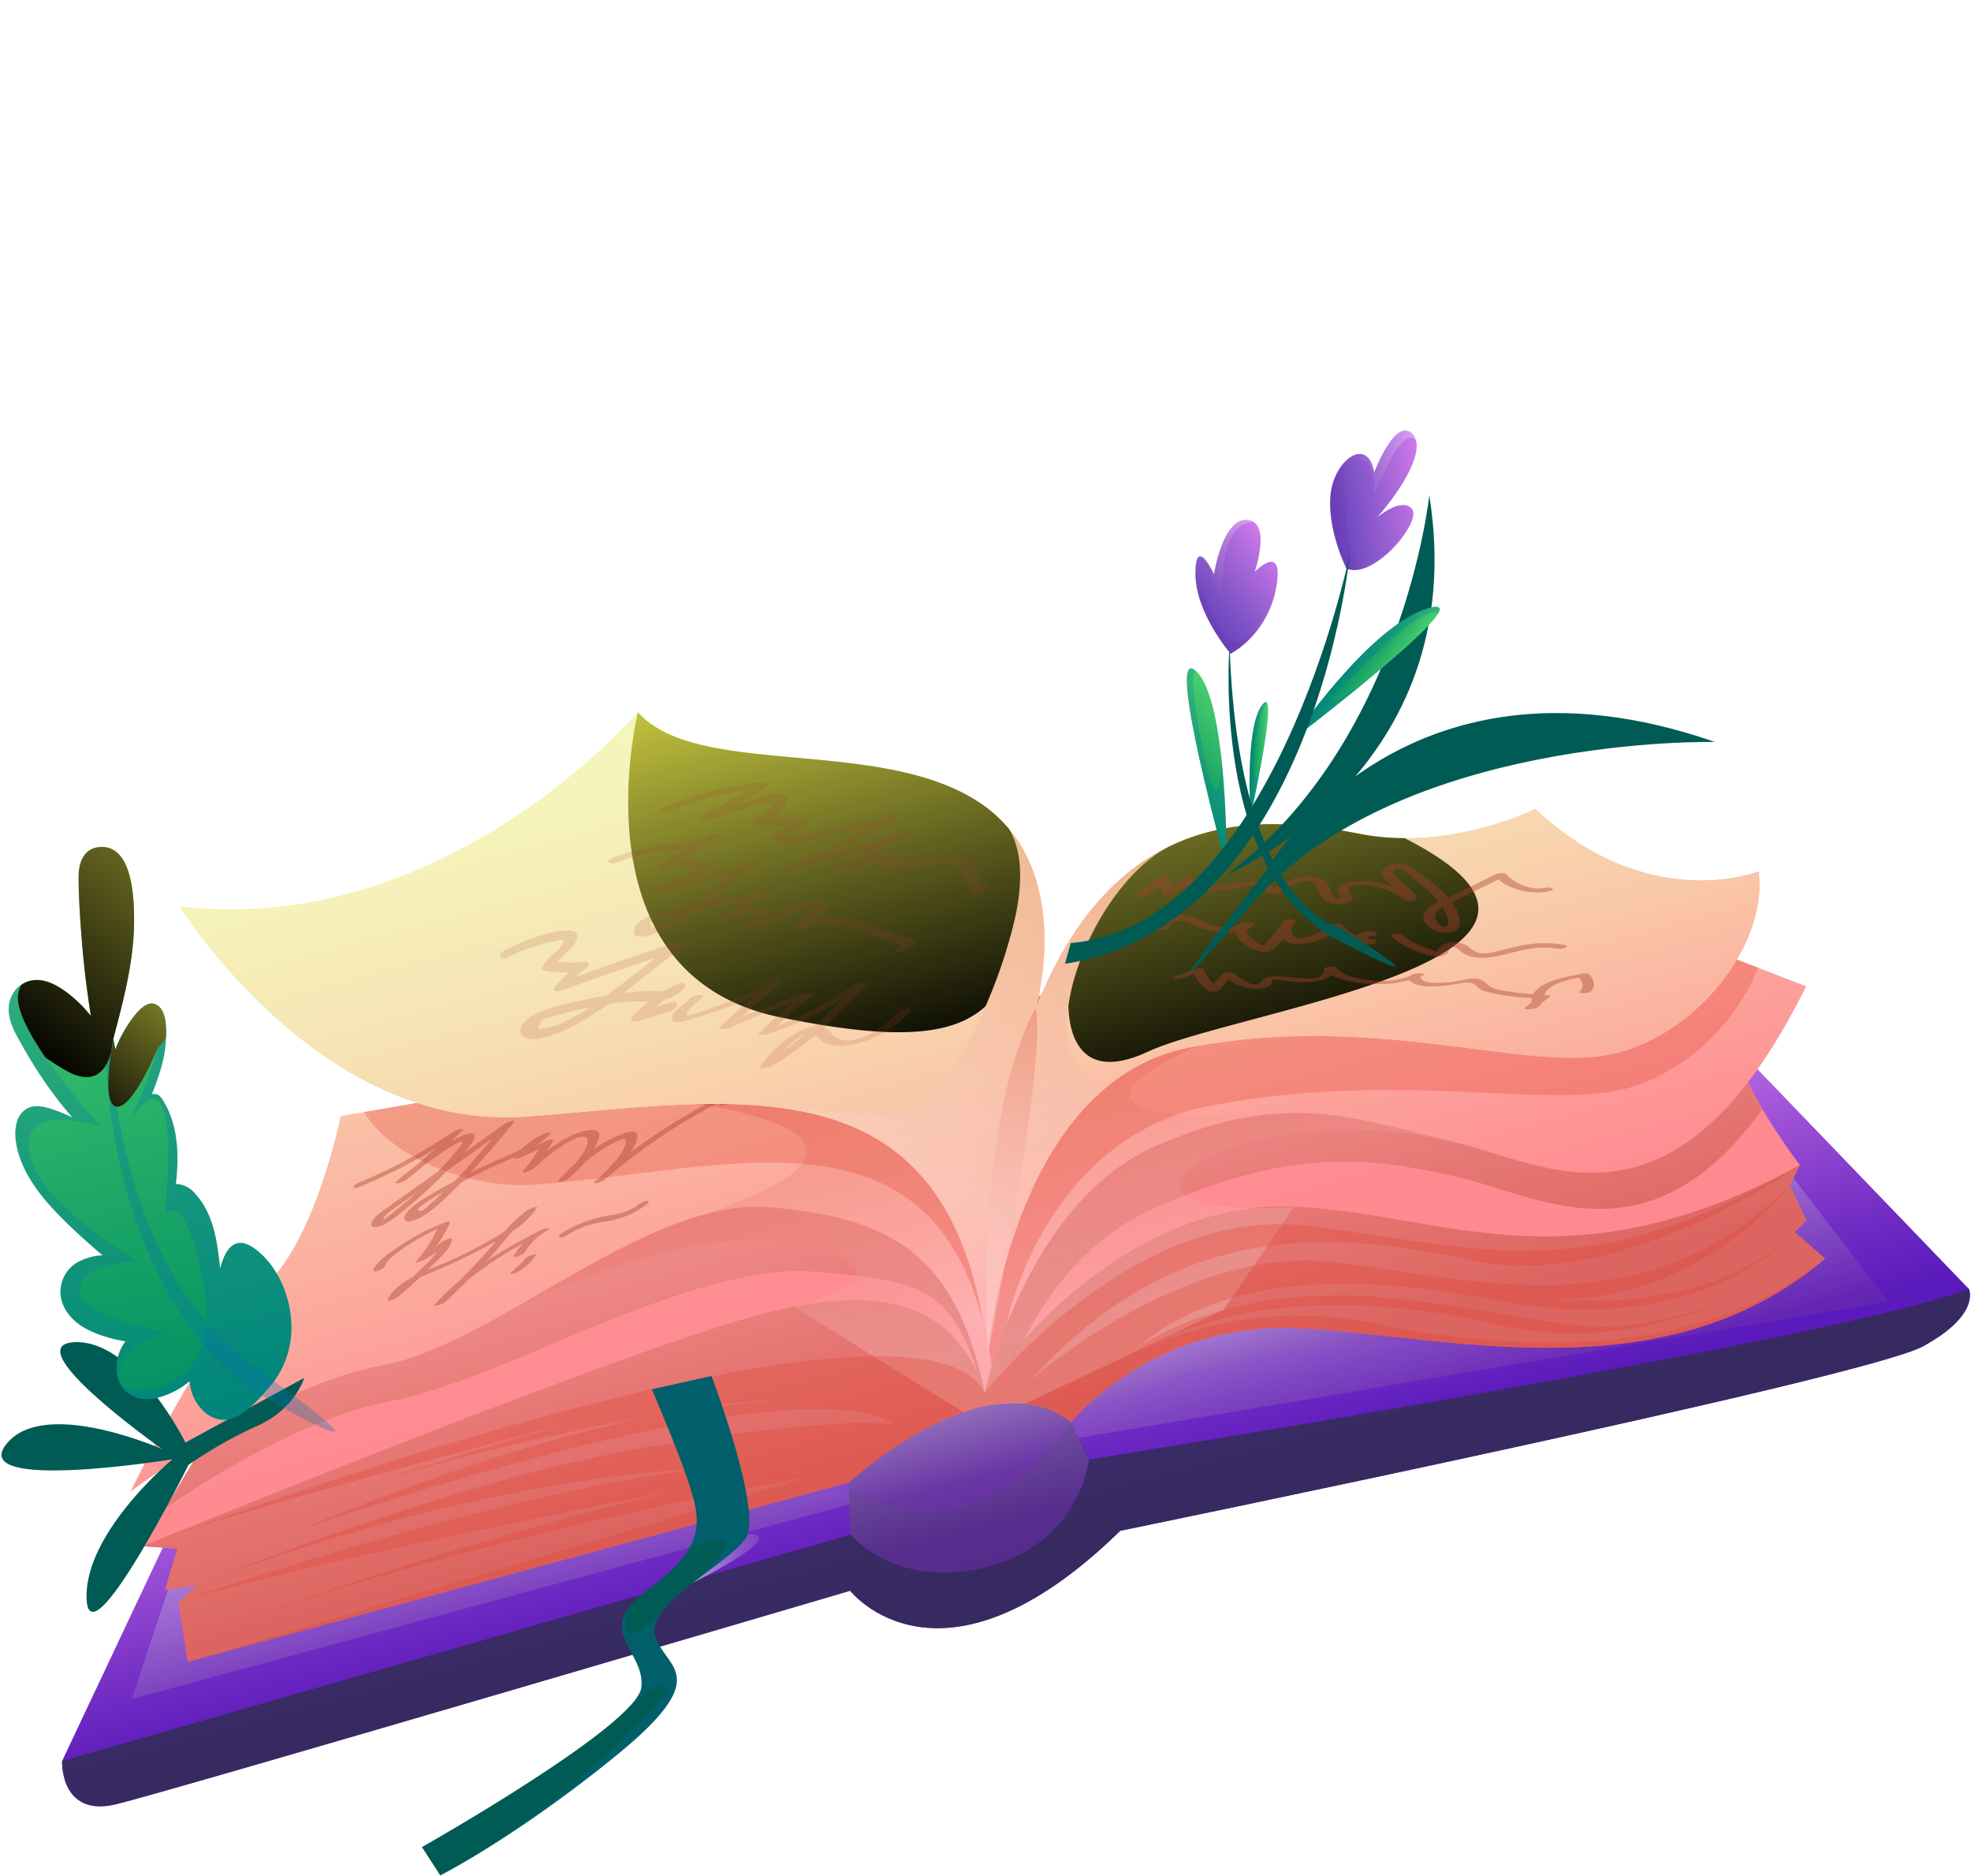 <svg xmlns="http://www.w3.org/2000/svg" width="663" height="631" fill="none" viewBox="0 0 663 631">
  <path fill="url(#a)" d="m63.376 502.192-42.49 90.048s-.743 19.167 18.28 14.503c19.024-4.664 246.814-71.775 246.814-71.775s30.375 38.948 90.833-20.164c0 0 250.335-51.279 270-62.013 19.665-10.733 15.457-19.333 15.457-19.333l-89.561-93.076-509.333 161.81Z"/>
  <path fill="url(#b)" d="M39.166 606.743c19.035-4.613 246.814-71.775 246.814-71.775s30.375 38.948 90.833-20.164c0 0 250.335-51.279 270-62.013 19.665-10.733 15.457-19.333 15.457-19.333-44.392 17.327-295.875 57.374-295.875 57.374l-6.086-12.523 6.367-52.39-85.5 52.224 4.298 20.445.641 17.532-265.23 76.12s-.742 19.129 18.281 14.503Z"/>
  <path fill="url(#c)" d="m61.925 518.446-17.617 52.94 241.436-65.489.371 10.223s15.334 18.924 46.429 10.683c31.095-8.242 33.75-35.984 33.75-35.984l-3.51-7.232 272.329-45.874-53.719-70.062L61.925 518.446Z" opacity=".56" style="mix-blend-mode:multiply"/>
  <path fill="url(#d)" d="M512.724 451.297s-94.995-8.179-152.471 26.987c0 0-28.485 49.413-77.625 21.071-49.14-28.342 10.687-43.612 10.687-43.612s79.009-14.912 82.271-17.059c3.263-2.146 66.69-6.619 66.69-6.619l70.448 19.232Z" opacity=".56" style="mix-blend-mode:multiply"/>
  <path fill="url(#e)" d="m84.38 459.398-36.54 60.619 11.846.844-4.23 13.864 10.632-1.533-5.963 5.673 3.015 19.998 222.323-60.287s46.282-42.577 74.778-20.292c0 0 27.225-33.607 75.735-31.626 48.51 1.981 123.019 23.422 177.942-23.384l-10.204-8.855 3.915-4.038-5.558-11.743 3.375-6.849s-15.603-19.845-21.555-37.964c-5.951-18.12-209.182-17.634-211.5-17.545-2.317.09-167.197 60.505-188.572 72.248-21.375 11.743-99.439 50.87-99.439 50.87Z"/>
  <path fill="#DD402E" d="m603.725 414.419 3.915-4.038-5.557-11.743 3.375-6.849c-78.953 43.075-121.264 15.333-172.227 13.966-50.49-1.278-88.053 44.098-88.751 44.941 8.111-16.407 21.713-34.757 44.595-44.724 43.819-19.167 68.985-17.608 101.25-10.133 28.058 6.492 64.485 29.671 102.521-22.822a104.88 104.88 0 0 1-9-19.167c-4.286-13.072-111.183-16.458-171.348-17.301l-79.223 13.634c-50.771 18.669-134.707 50.192-149.546 58.345-21.375 11.743-99.349 50.87-99.349 50.87l-28.856 47.88c15.311-10.517 47.52-30.732 75.645-35.997 38.486-7.194 101.115-46.959 142.537-43.599 34.954 2.85 45.698 4.831 55.047 33.85-8.235-16.778-24.222-32.329-72.529-19.589-48.308 12.74-208.384 78.074-208.384 78.074l11.846.844-4.23 13.864 10.632-1.533-5.963 5.673 3.015 19.998 222.323-60.287s22.972-21.11 46.518-25.799a48.488 48.488 0 0 1 4.028-.652c8.527-.971 16.965.473 24.232 6.159 0 0 27.225-33.607 75.735-31.626 48.51 1.981 123.019 23.422 177.942-23.384l-10.193-8.855Z" opacity=".28" style="mix-blend-mode:multiply"/>
  <path fill="url(#f)" d="m603.725 414.419 3.915-4.038-5.557-11.743 3.375-6.849c-78.953 43.075-121.264 15.333-172.227 13.966-50.49-1.278-88.053 44.098-88.751 44.941 8.111-16.407 21.713-34.757 44.595-44.724 43.819-19.167 68.985-17.608 101.25-10.133 28.058 6.492 64.485 29.671 102.521-22.822a104.88 104.88 0 0 1-9-19.167c-4.286-13.072-111.183-16.458-171.348-17.301l-79.223 13.634c-50.771 18.669-134.707 50.192-149.546 58.345-21.375 11.743-99.349 50.87-99.349 50.87l-28.856 47.88c15.311-10.517 47.52-30.732 75.645-35.997 38.486-7.194 101.115-46.959 142.537-43.599 34.954 2.85 45.698 4.831 55.047 33.85-8.235-16.778-24.222-32.329-72.529-19.589-48.308 12.74-208.384 78.074-208.384 78.074l11.846.844-4.23 13.864 10.632-1.533-5.963 5.673 3.015 19.998 222.323-60.287s22.972-21.11 46.518-25.799a48.488 48.488 0 0 1 4.028-.652c8.527-.971 16.965.473 24.232 6.159 0 0 27.225-33.607 75.735-31.626 48.51 1.981 123.019 23.422 177.942-23.384l-10.193-8.855Z" opacity=".28" style="mix-blend-mode:multiply"/>
  <path fill="url(#g)" d="M435.256 405.908s-38.171 2.812-38.418-7.667c-.248-10.478 49.207-27.319 100.237-12.037 27.855 8.345 24.896-19.244 16.47-46.001-61.02-4.178-139.77-3.961-141.244-3.91-2.002.089-121.905 43.918-170.606 64.172-10.429 12.152-30.589 40.519-30.589 40.519s59.445-31.549 99.9-22.234c40.455 9.316-3.948 20.714-3.948 20.714l57.037 35.446c6.661-2.444 13.674-3.407 20.655-2.836l66.814-31.498 23.692-34.668Z" opacity=".28" style="mix-blend-mode:multiply"/>
  <path fill="url(#h)" d="M114.575 375.356s-8.674 43.727-27 58.434C69.25 448.498 43.97 501.604 43.97 501.604s46.125-35.242 84.645-42.436c38.52-7.194 88.875-56.544 130.253-53.17 41.377 3.373 62.707 16.254 72.382 62.306 0 0 13.736-63.763 57.566-82.943s66.645-9.162 98.933-1.687c32.287 7.476 75.645 37.057 119.79-51.956L533.66 303.07l-419.085 72.286Z"/>
  <path fill="url(#i)" d="M258.867 405.998c41.423 3.361 62.708 16.254 72.383 62.306 0 0 13.736-63.763 57.566-82.943 11.073-5.055 22.668-8.49 34.504-10.222-25.785.945-71.302 0-20.25-23.461 68.017-31.166-99.225-24.879-168.862 19.627 0 0 82.631 10.453 1.653 37.389a65.172 65.172 0 0 1 23.006-2.696Z" opacity=".28" style="mix-blend-mode:multiply"/>
  <path fill="#DD402E" d="M406.895 371.931c60.435-11.5 106.2-.179 135.225-4.804 21.656-3.451 41.749-21.838 49.196-41.708L533.66 303.07l-174.195 30.003a148.57 148.57 0 0 0-8.539 18.132 87.483 87.483 0 0 0 2.745-17.123l-231.232 39.881c9.405 15.679 36 26.003 57.375 24.445 67.601-4.933 139.77-31.946 153.821 61.002 1.125-3.833 2.813-8.701 4.984-14.145 6.525-28.035 27.191-65.501 68.276-73.334Z" opacity=".28" style="mix-blend-mode:multiply"/>
  <path fill="url(#j)" d="M60.463 304.846s46.721 75.762 116.325 70.676c69.603-5.086 144.585-22.17 155.418 80.349 0 0 7.774-92.156 68.209-103.682 60.435-11.526 110.138 7.45 139.163 2.824 29.025-4.626 55.271-36.086 51.975-61.961 0 0-36.878 14.861-75.128-21.008 0 0-28.451 14.21-58.219 8.498-29.767-5.712-81.573-12.906-109.822 58.588 0 0 14.175-48.072-19.665-69.718s-94.5-7.667-114.131-29.888c0 0-64.744 75.966-154.125 65.322Z"/>
  <path fill="#DD402E" d="M331.993 472.777a48.398 48.398 0 0 1 4.027-.652c8.528-.971 16.965.473 24.233 6.159 0 0 27.225-33.607 75.735-31.626 48.509 1.981 123.018 23.422 177.941-23.384-45.09 35.97-108.608 30.45-152.382 21.659-43.773-8.791-76.151 8.689-76.151 8.689 47.25-27.358 118.542-8.012 118.542-8.012 40.207 9.443 75.037-7.795 75.037-7.795-42.604 15.245-49.421 6.019-108.067-.932-58.647-6.952-89.033 16.995-89.033 16.995 19.451-17.213 53.449-29.889 122.287-16.446 68.839 13.443 99.563-23.001 99.563-23.001-25.954 24.573-65.992 24.279-86.951 22.132a99.193 99.193 0 0 1-11.025-1.533c-1.845-.332-2.858-.562-2.858-.562.968.217 1.902.37 2.858.562 2.396.434 6.221 1.035 11.025 1.533 53.404 4.358 85.308-37.913 85.308-37.913-49.083 48.672-104.287 31.665-153.933 25.8-49.646-5.866-101.475 39.689-101.475 39.689 47.745-52.595 98.01-51.267 148.5-40.265 50.49 11.002 110.25-32.073 110.25-32.073-72.282 42.373-107.663 27.461-166.005 20.445-58.343-7.015-108.169 56.058-108.169 56.058-21.589-41.184-234.394 33.85-276.255 49.081C94.37 503.7 202.561 475.69 202.561 475.69c-26.561 7.066-54.686 15.666-78.828 23.499a773.91 773.91 0 0 1 95.681-23.001c14.827-3.003 29.25-4.932 41.985-4.983 0 0-14.625.37-41.985 4.983-55.868 11.258-117.664 37.9-117.664 37.9 178.774-59.929 198.619-35.05 198.619-35.05s-14.681-3.399-80.651 7.334c-65.97 10.734-153.675 46.82-153.675 46.82 99.123-38.13 171.157-39.395 171.157-39.395-74.475 8.944-177.109 45.068-177.109 45.068 45-14.235 169.482-38.04 169.482-38.04-60.795 13.621-127.823 36.852-152.1 45.554 88.931-31.69 194.805-49.746 194.805-49.746l-209.127 62.23 222.323-60.287s22.972-21.11 46.519-25.799Z" opacity=".28" style="mix-blend-mode:multiply"/>
  <path fill="#A9402E" d="M247.471 366.424c-12.391 5.696-24.255 12.776-35.415 21.135a16.29 16.29 0 0 0 1.474-2.453c1.553-3.259 1.125-5.329-2.565-4.268-3.964 1.259-7.751 3.147-11.25 5.609 1.688-3.015 3.128-6.274 0-6.389-4.86-.153-10.496 3.029-15.829 7.015a51.753 51.753 0 0 0 2.082-3.271c.641-1.112-1.598-.383-2.25-.089-1.125.562-2.34 1.06-3.51 1.61a31.78 31.78 0 0 0 4.623-3.642c1.44-1.393-1.428-.626-1.98-.358-2.758 1.294-5.323 3.066-7.605 5.252-2.115 1.073-4.263 1.942-6.367 2.862-3.555 1.546-7.121 3.233-10.676 4.997 5.152-5.495 9.9-11.232 14.625-16.906 1.125-1.393-2.622.09-3.117.447l-13.691 9.763c2.408-2.709 4.613-5.648 3.218-6.389-1.395-.741-4.849.945-7.594 2.555a164.032 164.032 0 0 0 3.667-3.463c1.688-1.635-2.25-.242-2.88.179-10.018 6.804-20.585 12.507-31.556 17.034-2.34.945-2.7 2.555-.315 1.635a183.025 183.025 0 0 0 25.988-13.085c-2.25 2.045-4.5 4.038-6.874 5.981a134.31 134.31 0 0 0-5.884 4.74l-.371.307c-1.553 1.278 2.014.486 2.891-.179a520.354 520.354 0 0 0 6.356-5.111c1.699-1.278 3.375-2.556 5.153-3.719a45.94 45.94 0 0 1 6.154-3.833c1.631-.703 2.115-.626 1.068.856-.663.933-1.586 1.968-2.351 2.875-1.654 1.955-3.375 3.834-5.197 5.75l-16.358 11.667c-1.789 1.278-5.085 3.322-6.007 5.316-.642 1.392 0 1.967 1.361 1.814 3.679-.434 8.854-5.213 12.195-7.986 4.1-3.426 8.032-7.103 11.779-11.015l15.12-10.759c-3.96 4.753-8.01 9.481-12.375 14.056l-.304.294c-3.814 2.006-7.684 4.14-11.408 6.58-2.036 1.342-5.625 3.987-5.478 5.955.146 1.968 3.937.562 6.041-.677 3.679-2.16 7.526-5.904 10.642-8.945.889-.856 1.722-1.751 2.588-2.62a213.056 213.056 0 0 1 13.86-6.644l3.791-1.661c-.562.907 1.98.089 2.25 0 2.048-.895 4.118-1.879 6.176-2.837a62.568 62.568 0 0 1-5.411 7.386c-1.125 1.354 2.768-.115 3.454-.729 2.531-2.236 5.096-4.523 7.875-6.478 2.936-2.096 9.169-5.929 10.204-3.616.81 1.788-1.373 5.29-4.039 8.42a61.761 61.761 0 0 0-5.299 5.252c-1.462 1.636 2.07.486 2.88-.179l.326-.281a42.696 42.696 0 0 0 5.243-5.111c3.45-3.06 7.26-5.559 11.317-7.424 1.935-.869 2.824-.959 2.52.805a11.469 11.469 0 0 1-2.103 4.319 53.557 53.557 0 0 1-8.123 8.395c-1.53 1.367 2.16.46 3.218-.447 12.414-10.71 25.899-19.717 40.173-26.834l-1.125 1.137c-1.473 1.431 2.149.575 3.218-.46a774.416 774.416 0 0 1 3.825-3.706c1.372-1.469-1.519-.677-2.048-.434Zm-113.793 40.149c-.518.409-4.275 3.603-4.568 3.501-1.339-.434 5.445-5.111 5.839-5.354l5.209-3.706c-2.115 1.917-4.264 3.795-6.48 5.559Zm10.878-1.495a17.88 17.88 0 0 1-2.722 2.262l-1.541-.32a7.837 7.837 0 0 1 1.755-1.738 45.67 45.67 0 0 1 5.771-3.654l1.35-.767a105.49 105.49 0 0 1-4.613 4.217Zm37.305 8.612c-6.007 3.169-12.251 6.53-18.236 10.453l1.215-1.278c2.475-2.696 4.939-5.84 7.549-8.83 3.115-1.946 5.875-4.548 8.134-7.667.787-1.201-2.655.256-3.15.614a48.07 48.07 0 0 0-7.605 7.117 81.733 81.733 0 0 1-3.938 2.428c-4.849 2.798-9.72 5.316-14.625 7.526-2.059.933-4.612 1.866-7.256 2.965.427-.422.877-.818 1.294-1.278 2.756-2.722 6.57-6.121 6.75-8.945.067-.945-2.892.473-3.578 1.061-.686.588-1.125.907-1.71 1.367a42.221 42.221 0 0 0 4.691-8.178c.259-.626-1.586 0-1.833.09a72.726 72.726 0 0 0-13.41 6.798c-2.847 1.84-10.125 6.389-10.575 9.366-.113.92 3.813-.626 3.926-1.495.304-2.402 6.896-6.491 9.236-7.999a58.768 58.768 0 0 1 8.348-4.447c-1.873 3.971-4.262 7.598-7.088 10.759-.99 1.138 2.801-.396 3.15-.613a66.57 66.57 0 0 0 3.915-2.645c-1.597 2.555-4.736 5.252-6.829 7.271-.427.421-.888.817-1.327 1.277-3.51 1.866-6.75 4.243-8.471 7.552-.698 1.278 2.868-.345 3.487-.856 2.498-2.095 4.928-4.268 7.313-6.466 1.98-.983 4.05-1.763 5.94-2.555 4.252-1.789 8.538-3.834 12.813-6.006 2.07-1.061 4.444-2.262 6.852-3.603-1.125 1.277-2.194 2.555-3.375 3.833-2.914 3.271-5.963 6.466-9.09 9.609a73.613 73.613 0 0 0-8.145 7.872c-.844.958 2.79-.218 3.487-.857a376.605 376.605 0 0 0 8.044-7.756A118.535 118.535 0 0 1 176 418.188a22.351 22.351 0 0 0-3.229 4.089c-.652 1.086 3.094-.076 3.713-1.086 1.844-3.017 4.317-5.467 7.2-7.13 2.542-1.495-.698-.959-1.823-.371Zm-1.698 8.14a3.127 3.127 0 0 0-1.125.204 7.91 7.91 0 0 0-1.519.627l-.416.23a2.529 2.529 0 0 0-.54.421c-.293.447-.608.874-.945 1.278l-3.69 3.31c-.169.153-.417.37-.27.485a.991.991 0 0 0 .641 0 6.143 6.143 0 0 0 1.125-.332 7.218 7.218 0 0 0 1.417-.69l.304-.217c1.97-1.261 3.699-2.955 5.085-4.984.203-.243.135-.306-.067-.332Zm37.631-17.94a4.733 4.733 0 0 0-2.768 1.047c-4.252 3.374-8.493 3.489-12.375 4.255-4.745.988-9.321 2.83-13.556 5.457-.675.409-1.406 1.124-.922 1.431.483.306 1.845-.23 2.621-.703a33.289 33.289 0 0 1 6.75-3.233 53.189 53.189 0 0 1 6.862-1.457c4.675-.707 9.146-2.617 13.073-5.584.844-.613.945-1.137.315-1.213Z" opacity=".4" style="mix-blend-mode:multiply"/>
  <path fill="url(#k)" d="M60.463 304.846s46.721 75.762 116.325 70.676c69.603-5.086 144.585-22.17 155.418 80.349 0 0 7.774-92.156 68.209-103.682 60.435-11.526 110.138 7.45 139.163 2.824 29.025-4.626 55.271-36.086 51.975-61.961 0 0-36.878 14.861-75.128-21.008 0 0-28.451 14.21-58.219 8.498-29.767-5.712-81.573-12.906-109.822 58.588 0 0 14.175-48.072-19.665-69.718s-94.5-7.667-114.131-29.888c0 0-64.744 75.966-154.125 65.322Z"/>
  <path fill="url(#l)" d="M332.206 455.871s5.625-66.83 44.685-93.779c-5.827 2.211-13.162 2.3-16.74-8.498-6.401-19.41 11.79-57.936 32.974-68.835-16.875 8.203-32.85 24.278-44.719 54.371 0 0 10.823-36.725-9-60.428 3.094 4.906 5.963 14.541 1.497 32.52-7.572 30.476-24.852 59.521-34.617 62.536-9.765 3.016-50.591-2.351-50.591-2.351l.248.486c38.846 3.246 69.682 21.122 76.263 83.978Z" opacity=".28" style="mix-blend-mode:multiply"/>
  <path fill="url(#m)" d="M348.384 339.13s-19.935 30.258-16.178 116.741c0 0 20.115-98.213 16.178-116.741Z" opacity=".28" style="mix-blend-mode:multiply"/>
  <path fill="url(#n)" d="M262.389 342.107c37.552 7.667 57.802 6.721 69.142-3.718a171.651 171.651 0 0 0 9.315-27.167c4.5-17.979 1.598-27.613-1.496-32.52-3.117-3.68-6.7-6.811-10.631-9.29-33.829-21.659-94.5-7.667-114.131-29.888 0 0-21.96 88.284 47.801 102.583Z" style="mix-blend-mode:screen"/>
  <path fill="url(#o)" d="M393.125 284.759c-16.47 8.497-31.129 33.721-33.75 53.668.304 9.149 3.803 25.94 26.831 15.231 30.375-14.056 166.084-31.242 86.277-71.787a77.91 77.91 0 0 1-14.22-1.278c-17.314-3.374-41.974-7.143-65.138 4.166Z" style="mix-blend-mode:screen"/>
  <g opacity=".4" style="mix-blend-mode:multiply">
    <path fill="#A9402E" d="M224.668 273.297c8.468-3.783 17.345-6.258 26.392-7.361l-14.411 8.357c-2.531 1.457.27 2.006 1.316 1.674l13.241-4.229a43.665 43.665 0 0 1 5.895-1.866c1.812-.268 3.859.371 1.339 2.747a12.2 12.2 0 0 1-3.982 2.326c-1.564.639-1.98 1.878-.867 2.095 3.847.727 7.756.924 11.644.588l-4.207 2.786c-.687.447-1.283 1.073-.945 1.533 2.531 3.463 9.416 1.214 14.838 0l17.427-3.833a299.879 299.879 0 0 1-16.875 8.945c-3.221.415-6.27 1.87-8.787 4.191-2.002 1.878 1.339 1.584 2.329 1.15 2.25-1.01 4.579-2.07 6.863-3.169 1.125-.141 2.182-.192 3.172-.345a89.18 89.18 0 0 0 7.931-1.572c1.564-.383 3.15-.818 4.737-1.278l-11.25 6.21c-2.498 1.381.225 2.058 1.316 1.674a117.677 117.677 0 0 1 15.525-4.319 15.93 15.93 0 0 0-1.53 1.955c-.866 1.278.731 1.278 1.496 1.176l11.655-1.176c4.05-.408 9.293-1.622 12.375-.434 3.476 1.278 2.858 6.325 5.738 7.974-.9.702-1.238 1.584.281 1.674 1.904.085 3.762-.681 5.175-2.134 1.125-1.138.281-1.623-.596-1.572-3.218.217-2.948-4.191-4.107-6.108-1.158-1.917-3.442-2.556-6.108-2.747-6.345-.32-13.827.958-20.835 1.801a13.296 13.296 0 0 1 2.193-2.031c1.755-1.278-.528-1.61-1.125-1.508a111.093 111.093 0 0 0-10.563 2.287l14.152-7.807c2.723-1.495-.72-1.955-1.89-1.457a101.25 101.25 0 0 1-21.229 6.542 313.218 313.218 0 0 0 18-9.89c2.127-1.278.36-2.044-.708-1.814l-17.933 3.961-8.606 1.904c-2.903.639-6.311 1.699-8.078.447l6.109-4.051c2.115-1.393.371-1.968-.709-1.814a42.137 42.137 0 0 1-10.991.23c1.868-.915 3.49-2.374 4.703-4.23 1.361-2.466 0-3.603-1.778-3.833-2.565-.332-6.019.996-9.09 1.98l-6.097 1.943 10.125-5.866c1.777-1.035.821-1.916-.147-1.878-11.639.733-23.098 3.584-33.941 8.446-3.06 1.342-.416 2.518 1.418 1.726Zm104.771 24.853h-.203l-.067-.192.27.192Z" opacity=".4" style="mix-blend-mode:multiply"/>
    <path fill="#A9402E" d="M207.41 290.074a66.382 66.382 0 0 1 20.014-4.191 43.116 43.116 0 0 0 3.116-.371 190.965 190.965 0 0 0-8.325 5.406c-1.957 1.354 1.271 1.367 1.834 1.201 4.23-1.278 7.616-1.112 10.26.281a61.196 61.196 0 0 1-14.006 6.172c-2.588.741-2.397 2.555-.293 2.057l.608-.141c8.088-1.737 16.29-3.769 24.525-5.967-3.848 3.246-7.65 6.581-11.622 9.596a157.52 157.52 0 0 0-4.083.92c-2.25.55-16.628 2.888-16.189 8.409.349 4.319 12.015-1.381 15.682-3.502a82.107 82.107 0 0 0 6.357-4.178 193.108 193.108 0 0 1 9-1.687c.731-.115 2.79-.217 5.13-.537l-5.625 4.69c-1.812 1.508 1.125 1.444 1.833 1.188a33.835 33.835 0 0 1 8.303-1.725 36.675 36.675 0 0 0-3.375 3.297c-.833.933.529 1.125.979 1.099a37.535 37.535 0 0 0 12.15-3.718c2.081-.92 5.062-2.658 6.918-2.799 1.98-.856 2.385 0 1.238 2.479l-1.069.703a31.276 31.276 0 0 0-3.127 2.76c-1.125 1.38 1.518 1.112 2.16.894 14.872-5.021 22.871 3.272 33.75 5.406l-.203.191c-2.137.78-2.756 2.556-.247 1.994 2.057-.271 3.956-1.384 5.343-3.131.597-.728-.067-1.009-.506-1.073-11.689-1.661-19.53-9.443-33.75-6.543 1.958-1.431 4.095-2.875 4.23-4.766.135-1.891-2.846-1.725-4.579-1.546-5.523.588-12.127 5.009-17.786 6.389a31.798 31.798 0 0 1 2.936-2.658c1.362-1.086-.078-1.38-.663-1.393a35.19 35.19 0 0 0-8.19.895l4.646-3.898c2.182-.805 3.892-2.006 4.117-3.833.147-1.163-2.947-.396-3.915.409l-2.25 1.865c-1.62.363-3.258.615-4.905.754-2.013.294-4.05.614-6.108.984-.968.166-1.958.371-2.937.563.45-.358.9-.703 1.35-1.074 2.25-1.84 4.5-3.757 6.75-5.648.889-.754 1.789-1.52 2.689-2.262.416-.357.844-.69 1.26-1.035.9-.255 1.789-.46 2.689-.728.495-.128 1.8-.626 2.059-1.278.618-1.75-1.193-1.712-2.622-1.431a10.59 10.59 0 0 0-4.173 2.019 483.057 483.057 0 0 1-16.257 4.191c1.958-.996 3.927-2.057 5.907-3.284.54-.345 1.372-1.073.888-1.393-3.139-1.883-6.726-2.577-10.237-1.98 3.892-2.556 7.796-4.945 11.745-7.118 2.644-1.469-1.046-1.814-2.475-1.022-6.019 3.374-10.969 2.556-16.144 3.207a68.894 68.894 0 0 0-16.324 4.422c-2.992 1.15-.135 2.121 1.519 1.469Zm11.644 21.276c-.619-1.137-.079-1.278 1.564-1.93a21.988 21.988 0 0 1 3.487-.984c1.811-.472 3.6-.907 5.389-1.341-3.994 2.658-9.484 5.98-10.44 4.255Z" opacity=".4" style="mix-blend-mode:multiply"/>
    <path fill="#A9402E" d="M170.938 321.956a57.265 57.265 0 0 1 15.12-5.29c.686-.115 3.026-.716 3.318-.435.709.716-1.428 2.939-2.25 3.693a24.841 24.841 0 0 0-4.5 4.779c-.551.831-.337 1.457.282 1.61a29.98 29.98 0 0 0 8.426.677 59.008 59.008 0 0 0-4.635 4.754c-1.429 1.635.99 1.827 1.924 1.495 10.698-3.923 21.375-7.59 31.95-11.092-5.502 4.294-11.037 8.6-16.628 12.651-2.79.46-5.625 1.009-8.482 1.687-4.759 1.098-10.272 2.082-15.334 4.574-3.274 1.597-6.176 4.779-4.703 6.875 3.027 4.28 14.828-1.176 21.229-5.022a131.994 131.994 0 0 0 8.1-5.29c2.25-.332 4.5-.601 6.683-.78 1.901-.153 4.297.064 6.851 0a56.209 56.209 0 0 0-5.321 4.652c-1.89 1.878.292 2.249 1.541 1.891a266.19 266.19 0 0 0 11.115-3.438c3.082-1.035 2.621-3.705.067-2.849-1.845.613-3.656 1.137-5.478 1.699a41.91 41.91 0 0 1 3.701-2.696c2.207-.608 4.25-1.818 5.951-3.527 2.126-2.134-.731-2.3-2.126-1.648-1.395.652-2.891 1.482-4.298 2.326a28.17 28.17 0 0 1-4.5 0c-2.463.064-4.972.23-7.526.472-.574 0-1.125.167-1.755.23 6.435-4.804 12.791-9.992 19.035-14.797 2.419-1.865.54-2.798-1.069-2.287a1046.756 1046.756 0 0 0-33.873 11.628c1.125-1.048 2.25-2.057 3.51-3.041 1.822-1.457-.057-2.185-.934-2.057a27.812 27.812 0 0 1-8.753 0c2.082-2.339 5.018-4.23 6.222-6.977 1.057-2.39-.18-3.412-2.082-3.489-6.108-.255-14.748 3.042-21.96 6.62-3.06 1.61-1.113 3.552 1.182 2.402Zm18.45 21.927a23.718 23.718 0 0 1-6.222 1.93c-1.653.217-2.632.69-1.608-1.355 1.023-2.044 1.665-1.763 3.555-2.338 4.5-1.393 9-2.556 13.297-3.387a64.209 64.209 0 0 1-9.022 5.15Zm112.893-3.731c-4.185 4.549-9.528 8.178-14.445 9.379-2.254.699-4.655.435-6.75-.741-1.395-.907-2.081-2.556-3.757-3.144h-.158a124.508 124.508 0 0 0 14.142-14.516c1.125-1.392-3.049-.434-3.769.064-8.154 5.649-16.831 10.26-25.875 13.75a161.988 161.988 0 0 1 11.734-10.338c1.226-.984-2.588-.46-2.858-.383a256.282 256.282 0 0 0-20.981 7.782c4.331-3.974 8.73-7.846 13.275-11.501 1.125-.932-2.79-.46-3.375-.179a154.277 154.277 0 0 1-19.125 8.37c-1.384.498-2.768.958-4.14 1.393-.585.179-4.331 1.699-4.883 1.406-1.957-1.01 3.477-4.371 4.95-6.083.945-1.124-3.071-.907-4.072.281-1.62 1.891-7.29 5.278-6.019 7.412.934 1.571 5.625-.192 7.695-.793a147.605 147.605 0 0 0 20.048-7.411c-4.017 3.399-7.977 6.887-11.824 10.529-1.26 1.201 2.936.371 3.375.179 7.117-3.203 14.167-6.014 21.15-8.433a168.413 168.413 0 0 0-11.183 10.222c-1.203 1.201 2.509.486 2.858.383 8.395-2.713 16.523-6.4 24.255-11.002a123.615 123.615 0 0 1-8.719 8.536c-6.086.562-13.5 6.811-18.124 13.443-.832 1.188 3.375 0 3.938-.281 5.086-3.04 9.974-6.49 14.625-10.325.855.537 1.575 1.342 2.441 1.981 1.958 1.469 4.883 1.84 8.078 1.507 8.142-1.152 15.738-5.262 21.656-11.717.855-1.074-3.071-.959-4.163.23Zm-31.646 7.756c-2.25 1.84-4.5 3.591-6.75 5.252a27.223 27.223 0 0 1 4.118-3.744 11.644 11.644 0 0 1 2.632-1.508Z" opacity=".4" style="mix-blend-mode:multiply"/>
  </g>
  <path fill="#A9402E" d="M519.485 298.572c-4.129 1.15-10.451-1.7-12.814-4.575-.697-.843-3.161-.166-3.634.064l-14.625 7.156c-.427.217-.9.422-1.372.639a38.142 38.142 0 0 0-3.611-3.604c-2.34-2.057-4.995-4.025-7.684-5.967-1.946-1.393-2.396-1.93-4.871-1.84-3.375.115-6.75 1.482-5.749 3.936.551 1.367 2.25 2.619 3.859 3.833a31.162 31.162 0 0 0-9.169-1.891c-4.5-.217-11.318.626-9.675 4.14.236.511 1.856 2.338-.709 1.827-.72-.14-1.384-1.482-1.53-1.776-.427-.882-.506-1.725-.934-2.556-.776-1.597-2.486-2.785-5.208-3.117-5.389-.639-9.743 1.776-12.904 3.833a12.402 12.402 0 0 1-2.531-2.313c-.428-.524-2.003-.383-2.442-.319l-10.8 1.508c-1.743.242-3.498.626-5.355.728-2.61.14-6.941-.728-6.581-2.85.158-.92-3.577-.255-3.892 0a48.729 48.729 0 0 1-3.072 2.709c-.27-.933-.54-1.865-.798-2.798-.259-.933-3.375-.409-3.702-.115l-7.425 5.648c-1.237.945 2.779.945 3.443.447l4.399-3.348.798 2.786c.282.984 3.297.396 3.702.115a55.646 55.646 0 0 0 3.858-2.99c2.418 1.272 5.066 1.877 7.729 1.763a132.642 132.642 0 0 0 16.875-2.185 15.566 15.566 0 0 0 4.016 3.028 4.41 4.41 0 0 0 3.432-.191c2.181-1.736 4.609-3.033 7.177-3.834 4.601-1.111 5.243 1.585 6.064 3.77.821 2.185 3.375 4.038 7.234 3.833 1.256.029 2.492-.362 3.555-1.124 1.125-1.163-.844-2.364-.743-3.731.18-2.556 6.941-1.572 10.249-.639 3.016.811 5.885 2.207 8.482 4.127 1.035.792 3.859.332 3.904-.383.09-1.674-1.732-3.144-3.69-4.677-1.125-.92-6.975-6.121-2.362-5.469 1.8.255 4.196 2.556 5.546 3.603 1.609 1.278 3.161 2.492 4.567 3.834a35.072 35.072 0 0 1 3.454 3.68c-2.385 1.124-4.5 2.441-5.085 4.281-.709 2.338 2.104 5.763 7.065 6.044 4.5.268 5.378-2.058 5.029-4.473-.419-2.133-1.331-4.101-2.644-5.699l15.75-7.667c4.331 3.834 12.375 5.278 17.483 3.834 2.283-.639-.495-1.419-2.059-1.035Zm-32.873 9.277c.327.971.912 2.491.372 3.284-1.283 1.865-3.735-.92-4.129-2.058-.619-1.814.619-3.054 2.25-4.063a12.99 12.99 0 0 1 1.507 2.888v-.051Zm-64.901 3.501c1.125-.831-1.687-1.355-2.632-1.278-1.244-.039-2.453.469-3.375 1.418a15.435 15.435 0 0 1-6.986-.115c-3.207-.715-5.389-2.478-8.427-3.283-6.063-1.623-9.483 1.009-11.25 3.411-.933 1.278 3.117 1.7 3.769.818.635-1.145 1.602-2.004 2.734-2.428 1.507-.498 3.105-.064 5.119.741.405.166.866.435 1.26.614a26.441 26.441 0 0 0 7.616 2.159c1.945.274 3.91.309 5.861.102.596 2.262 3.713 5.022 7.706 6.249 3.297 1.009 5.007-.243 6.165-1.47.777-.83 1.474-1.686 2.194-2.555 1.365 1.138 3.02 1.739 4.714 1.712a19.558 19.558 0 0 0 7.875-1.495 28.9 28.9 0 0 0 5.422-2.556 17.29 17.29 0 0 0 5.862 3.144c0 .741 1.642.945 2.249.958l3.769.128c1.778 0 2.689-1.636.101-1.789a14.828 14.828 0 0 1-1.676-.204c.589-.578 1.348-.884 2.126-.857 2.464-.217.923-1.929-1.507-1.725-1.469.026-2.895.566-4.084 1.547-1.739-.685-3.31-1.833-4.579-3.348-.832-1.061-3.251-.537-3.802-.128-2.517 1.811-5.281 3.137-8.179 3.923a8.383 8.383 0 0 1-2.25.562 3.158 3.158 0 0 1-1.752-.462 3.72 3.72 0 0 1-1.319-1.391 2.881 2.881 0 0 1 0-1.776c.394-.562.833-1.112 1.215-1.674.923-1.342-2.925-1.508-3.758-.818-.475.41-.86.939-1.125 1.546a67.244 67.244 0 0 1-4.409 5.546c-.169.179-.945 1.508-1.362 1.482a9.969 9.969 0 0 1-2.531-1.418c-1.215-.818-3.487-2.786-3.319-3.961.9-.321 1.762-.767 2.565-1.329ZM482 321.572a5.46 5.46 0 0 0 2.464.109 5.768 5.768 0 0 0 2.306-.99c.54-.511.641-1.725 1.507-2.032 1.587-.537 2.892 1.278 3.961 1.955 4.106 2.428 9.562 1.38 12.825.639 5.827-1.278 11.418-3.514 19.125-2.159 1.462.255 4.376-.933 1.856-1.368a39.619 39.619 0 0 0-15.986.639c-2.689.588-5.209 1.342-7.943 1.891-1.409.363-2.863.45-4.297.256-1.384-.282-2.674-.985-3.735-2.032-3.375-2.555-8.145-1.687-9.765 0a8.413 8.413 0 0 0-.979 1.572c-.203 0-2.757-.984-3.499-1.278-2.866-.868-5.563-2.337-7.954-4.332-1.012-.945-4.759-.319-3.825.563 2.959 2.875 9.124 5.647 13.939 6.567Zm50.411 5.866c-4.601.83-9.27 1.75-12.78 3.539-1.351.605-2.557 1.564-3.521 2.799a4.224 4.224 0 0 0-.337.626 108.754 108.754 0 0 1-9.72-1.201c-2.543-.435-4.185-.793-5.895-2.249-.704-.83-1.608-1.404-2.599-1.649-2.633-.626-5.389.345-7.38.678a43.144 43.144 0 0 1-6.964.549c-1.305 0-3.757 0-4.927-1.073-.63-.55-.113-.946-.507-1.074.315-.14.63-.268.934-.421 1.058-.537-.855-.678-1.507-.639a5.457 5.457 0 0 0-3.06.958 27.187 27.187 0 0 1-12.735 1.418c-4.163-.409-9.788-1.495-12.072-4.37-.528-.664-3.869-.089-3.869.422.09 5.98-12.06 1.878-18.214 2.722a3.671 3.671 0 0 0-1.768.531 4.24 4.24 0 0 0-1.382 1.36c-2.07 2.274-6.75-1.278-9.192-3.131-.843-.664-3.374-.115-3.757.281l-2.936 3.399c-1.428-1.312-2.53-3.026-3.195-4.97-.158-.55-2.993 0-3.218 0l-6.862 2.555c-2.036.741 1.732.831 2.621.511l4.061-1.495c1.127 2.338 2.766 4.306 4.759 5.712.855.652 3.431.102 3.769-.294l3.094-3.578c2.684 1.98 5.799 3.077 9 3.169a11.096 11.096 0 0 0 3.87-.587 3.833 3.833 0 0 0 1.316-.742c.393-.396.292-1.507.877-1.737.585-.23 3.702.383 4.635.472a61.46 61.46 0 0 0 4.5.307 28.965 28.965 0 0 0 5.625-.358c1.763-.209 3.46-.873 4.962-1.942 3.87 2.134 9.888 2.824 13.893 2.977a39.68 39.68 0 0 0 12.128-1.277c.303.35.657.64 1.046.856 3.375 1.98 9.922 1.06 12.769.766 1.698-.179 6.03-1.559 7.875-.357 1.845 1.201 1.417 1.788 4.005 2.555a71.133 71.133 0 0 0 15.502 2.134l-.067.23c0 .243 0 .831-.09 1.393l-2.183 1.712c-.731.575 1.991.486 2.25.447 2.003-.306 2.824-1.022 3.285-1.916l2.846-2.249c.349-.269-.326-.486-.776-.511h-1.125a4.68 4.68 0 0 1 .551-1.086c1.935-2.709 6.627-3.949 11.25-4.843 1.429 1.84 1.553 3.539 0 4.855-.652.563 3.184.435 3.702 0 1.788-1.571 1.743-3.654-.315-5.929-.248-.511-1.845-.319-2.172-.255Z" opacity=".4" style="mix-blend-mode:multiply"/>
  <path fill="url(#p)" d="M231.564 533.064S266 516.209 251.96 515.801c-14.04-.409-20.396 17.263-20.396 17.263Z" opacity=".56" style="mix-blend-mode:multiply"/>
  <path fill="#005B54" d="M239.326 462.758s17.449 46.002 11.486 54.64c-5.962 8.638-33.749 22.106-30.374 32.993 3.375 10.887 20.317 12.778-13.354 40.162s-58.995 40.162-58.995 40.162l-6.154-9.533s72.349-40.89 73.811-53.668c1.463-12.778-16.965-18.976 2.385-33.057 19.35-14.082 17.472-23.001 14.153-33.888-3.319-10.887-12.983-33.325-12.983-33.325l20.025-4.486Z"/>
  <path fill="#006FB3" d="M224.229 567.143c4.039.959-32.625 37.836-66.859 58.358 17.263-10.309 33.864-21.987 49.68-34.948 33.671-27.409 16.673-29.275 13.354-40.162-.833-2.696.259-5.546 2.452-8.433 0 0-16.47 17.442-11.43-1.138-7.2 9.967 5.513 16.062 4.287 26.758-.203 1.776-1.823 4.114-4.388 6.798 0 0 8.55-8.268 12.904-7.233Zm17.854-49.4c8.73-.345-9.619 15.053-9.619 15.053 7.189-5.687 15.412-11.117 18.349-15.334 5.962-8.689-11.487-54.64-11.487-54.64l-20.025 4.422s9.574 22.502 12.949 33.389c2.25 7.475 3.893 14.056-1.62 21.991.776-1.048 3.994-4.587 11.453-4.881Z" opacity=".24" style="mix-blend-mode:multiply"/>
  <path fill="#005B54" d="M425.93 292.783s44.662-80.195 150.941-43.254c0 0-106.875-2.466-155.868 54.627-48.994 57.093 4.927-11.373 4.927-11.373Z"/>
  <path fill="#005B54" d="M412.25 294.393s83.419-34.705 68.524-127.871c.101 0-8.989 83.774-68.524 127.871Z"/>
  <path fill="url(#q)" d="M412.599 291.697s.664-55.725-10.249-65.986c-10.912-10.261 10.249 65.986 10.249 65.986Z"/>
  <path fill="#006FB3" d="M412.599 291.697a348.31 348.31 0 0 0-1.721-36.494c-.417 14.196-2.498 15.96-7.054-7.322s-1.474-22.145-1.474-22.145c-10.901-10.222 10.249 65.961 10.249 65.961Z" opacity=".24" style="mix-blend-mode:multiply"/>
  <path fill="url(#r)" d="M434.39 249.044s26.202-38.769 46.125-44.532c19.924-5.763-46.125 44.532-46.125 44.532Z"/>
  <path fill="#006FB3" d="M480.571 204.512c-19.98 5.763-46.125 44.532-46.125 44.532s12.825-9.737 25.47-20.164c-20.25 13.634-13.196 6.21 4.41-10.389 16.493-15.538 19.204-12.484 19.474-12.037 1.226-2.134.45-3.016-3.229-1.942Z" opacity=".24" style="mix-blend-mode:multiply"/>
  <path fill="url(#s)" d="M452.93 191.235s-6.48-12.842-5.377-24.7c1.102-11.858 12.51-20.1 14.703-7.667 0 0 6.829-18.158 12.499-13.276 5.67 4.881-3.24 18.988-11.407 28.29 0 0 8.178-6.849 11.621-2.709 3.442 4.141-12.713 23.896-22.039 20.062Z"/>
  <path fill="url(#t)" d="M462.256 158.855c-2.25-12.446-13.601-4.191-14.703 7.667-1.103 11.858 5.377 24.7 5.377 24.7 4.5 1.828 10.519-1.776 15.221-6.465-4.837 3.833-10.125 6.593-12.453 2.555-4.692-8.191-3.004-33.427 2.182-32.507 5.186.92 4.388 11.5 4.388 11.5 10.62-25.748 13.826-18.452 14.175-17.481-.156-1.309-.763-2.495-1.688-3.296-5.67-4.83-12.499 13.327-12.499 13.327Z" opacity=".3" style="mix-blend-mode:multiply"/>
  <path fill="#005B54" d="M454.01 186.494s-25.605 124.971-93.836 130.657l-1.924 6.977c83.734-13.251 95.782-137.672 95.782-137.672l-.022.038Z"/>
  <path fill="url(#u)" d="M420.654 274.613s-2.025-30.297 4.005-37.683c6.03-7.386-4.005 37.683-4.005 37.683Z"/>
  <path fill="#006FB3" d="M424.625 236.93c-6.03 7.386-4.005 37.683-4.005 37.683s1.406-6.389 2.858-13.877c-1.126 1.533-1.981.971-1.789-4.204.573-15.833 4.399-20.19 4.399-20.19-.27-.383-.743-.255-1.463.588Z" opacity=".24" style="mix-blend-mode:multiply"/>
  <path fill="#005B54" d="M413.611 217.149s-6.57 76.886 36.586 99.108c43.155 22.221.112-4.498.112-4.498s-33.851-6.645-36.698-94.61Z"/>
  <path fill="url(#v)" d="M413.96 219.846s-11.835-13.648-11.835-26.911c0-13.264 6.244.204 6.244.204s2.846-18.86 11.171-18.285c8.325.575 2.52 17.455 2.52 17.455s10.125-10.415 7.2 5.443c-2.925 15.858-15.3 22.094-15.3 22.094Z"/>
  <path fill="url(#w)" d="M408.369 193.139s-6.188-13.468-6.244-.204c-.056 13.263 11.835 26.911 11.835 26.911 5.881-3.374 10.603-8.877 13.421-15.641-4.432 6.926-10.282 13.967-14.22 10.568-7.076-6.134-11.644-27.128-8.696-26.72 2.948.409 6.03 18.414 6.03 18.414l1.125-15.858c1.125-15.334 9.45-15.104 9.979-15.078a4.395 4.395 0 0 0-2.07-.677c-8.314-.588-11.16 18.285-11.16 18.285Z" opacity=".3" style="mix-blend-mode:multiply"/>
  <path fill="#005B54" d="M54.646 487.408s-40.016-17.8-52.593-1.636c-12.578 16.164 55.99 4.983 55.99 4.983s-29.598 24.471-28.912 46.781c.687 22.311 34.302-44.928 34.302-44.928a149.488 149.488 0 0 1 23.14-13.097c12.702-5.661 15.751-16.101 15.751-16.101l-39.949 21.723s-17.179-34.667-37.305-33.734c-20.126.932 29.576 36.009 29.576 36.009Z"/>
  <path fill="url(#x)" d="M25.858 424.654c2.689-1.522 5.636-2.363 8.64-2.466-5.355-4.588-10.632-9.303-15.548-14.44-6.199-6.478-12.904-15.218-13.736-25.198-.293-3.501.484-7.335 3.24-9.315 3.375-2.441 7.954-.614 11.464.651 1.552.563 3.026 1.278 4.5 2.019-2.847-3.322-5.625-6.759-8.157-10.363a157.673 157.673 0 0 1-8.64-13.66c-2.328-4.127-5.287-8.855-4.59-14.056.345-2.037 1.235-3.904 2.547-5.347 1.313-1.442 2.984-2.391 4.788-2.716 4.31-.894 8.36 1.278 11.914 3.834a43.93 43.93 0 0 1 8.28 8.063c-1.35-8.587-2.419-17.225-3.094-25.914-.54-6.952-1.035-13.992-1.023-20.969 0-4.984 1.912-9.354 6.693-9.891 11.07-1.277 11.982 15.999 11.948 24.586 0 13.608-3.555 26.834-6.975 39.816.214 1.214.45 2.428.675 3.642 1.55-3.978 3.616-7.67 6.131-10.951 2.149-2.785 5.771-6.632 8.933-3.079 2.25 2.453 2.08 7.603 1.946 10.823-.248 6.312-2.385 12.331-4.725 18.298a2.787 2.787 0 0 1 1.666.037 3.127 3.127 0 0 1 1.416.998c5.12 7.412 6.02 16.612 5.333 25.774a85.532 85.532 0 0 1-.338 3.322 8.553 8.553 0 0 1 3.698 1.003 9.656 9.656 0 0 1 3.052 2.575c6.02 6.849 7.178 15.819 8.145 24.917 1.778-6.887 5.175-11.5 11.745-6.644 8.472 6.248 13.31 18.873 12.027 30.156-.77 6.242-3.342 12.018-7.313 16.42-3.769 4.409-9.056 10.517-14.749 10.874-5.163.32-9.663-4.114-11.317-9.443a16.59 16.59 0 0 1-.641-3.514 29.157 29.157 0 0 1-4.5 3.08c-4.737 2.555-11.318 4.574-16.1 1.022-4.5-3.309-4.938-9.916-2.553-14.938.438-.917.966-1.774 1.575-2.555a49.667 49.667 0 0 1-5.164-1.125c-5.838-1.61-12.813-4.383-15.75-10.951-2.396-5.545-.1-11.564 4.557-14.375Z"/>
  <path fill="#006FB3" d="M53.859 338.912c2.25 2.454 2.081 7.603 1.946 10.824-.247 6.312-2.385 12.33-4.725 18.298a2.787 2.787 0 0 1 1.666.037 3.12 3.12 0 0 1 1.417.998c5.118 7.411 6.018 16.612 5.332 25.773a85.582 85.582 0 0 1-.337 3.323 8.54 8.54 0 0 1 3.698 1.003 9.657 9.657 0 0 1 3.052 2.575c6.018 6.849 7.177 15.819 8.145 24.917 1.777-6.887 5.175-11.5 11.745-6.645 8.47 6.249 13.308 18.874 12.026 30.157-.775 6.239-3.35 12.01-7.324 16.407-3.769 4.409-9.056 10.517-14.749 10.874-5.163.32-9.663-4.114-11.317-9.443a16.59 16.59 0 0 1-.641-3.514 29.157 29.157 0 0 1-4.5 3.08c-4.737 2.555-11.318 4.574-16.1 1.022-1.183-.88-2.154-2.084-2.823-3.501 2.779 6.159 34.785 3.514 28.339-31.946-6.446-35.459-13.241-24.457-13.241-24.457 5.625-60.632-11.25-32.546-11.25-32.546 16.74-37.44 8.325-38.705 6.75-38.641a3.375 3.375 0 0 1 1.58.344c.5.242.947.604 1.31 1.061Z" opacity=".3" style="mix-blend-mode:multiply"/>
  <path fill="#006FB3" d="M34.25 379.164s-26.719-9.533-24.424 7.922c2.295 17.455 36.585 37.159 36.585 37.159s-19.608-.064-19.395 9.648c.214 9.711 30.072 14.324 30.072 14.324-10.7 1.418-19.305 10.593-16.718 16.79a13.55 13.55 0 0 1-1.086-5.716 13.43 13.43 0 0 1 1.39-5.631 13.49 13.49 0 0 1 1.575-2.555 49.665 49.665 0 0 1-5.164-1.125c-5.838-1.61-12.814-4.383-15.75-10.951-2.43-5.558-.135-11.577 4.5-14.388 2.69-1.522 5.637-2.363 8.64-2.466-5.355-4.587-10.631-9.302-15.547-14.439-6.2-6.479-12.904-15.219-13.737-25.199-.292-3.501.484-7.334 3.24-9.315 3.375-2.441 7.954-.613 11.464.652 1.553.562 3.026 1.277 4.5 2.019-2.846-3.323-5.625-6.76-8.156-10.364a157.822 157.822 0 0 1-8.64-13.659c-2.329-4.128-5.288-8.856-4.59-14.056a10.09 10.09 0 0 1 1.4-3.811 8.696 8.696 0 0 1 2.706-2.757 8.971 8.971 0 0 0-.99 3.105C4.1 346.669 34.25 379.164 34.25 379.164Z" opacity=".24" style="mix-blend-mode:multiply"/>
  <path fill="#006FB3" d="M37.096 304.066S24.181 415.594 85.404 459.577c61.222 43.982.191 8.382.191 8.382s-62.719-36.392-48.499-163.893Z" opacity=".3" style="mix-blend-mode:multiply"/>
  <path fill="url(#y)" d="M39.301 372.187c-4.005-.281-2.902-11.769-1.934-18.362a25.56 25.56 0 0 0 .753-4.524c.21 1.218.435 2.432.675 3.642 1.55-3.978 3.616-7.67 6.131-10.951 2.15-2.786 5.772-6.632 8.933-3.08 2.059 2.301 2.081 6.926 1.969 10.146a14.973 14.973 0 0 1-2.678 3.182s-8.224 20.33-13.849 19.947Z" style="mix-blend-mode:screen"/>
  <path fill="url(#z)" d="M6.125 334.351a8.934 8.934 0 0 1 1.035-3.054 9.01 9.01 0 0 1 3.229-1.495c4.309-.895 8.359 1.277 11.914 3.833a43.93 43.93 0 0 1 8.28 8.063c-1.35-8.587-2.42-17.225-3.094-25.914-.54-6.951-1.035-13.992-1.024-20.969 0-4.984 1.913-9.354 6.694-9.89 11.07-1.278 11.981 15.998 11.947 24.585 0 13.609-3.555 26.834-6.975 39.817 0 0-.37 1.878-.753 4.523-1.328 5.111-4.973 11.858-14.93 6.312a72.268 72.268 0 0 1-7.165-4.536c-5.558-8.101-9.98-16.343-9.158-21.275Z" style="mix-blend-mode:screen"/>
  <path fill="url(#B)" d="M390.792 540.857c157.893-42.825 265.769-173.256 240.947-291.327-24.822-118.071-172.942-179.071-330.836-136.247C143.01 156.108 35.134 286.539 59.957 404.61c24.822 118.071 172.942 179.071 330.835 136.247Z" opacity=".71" style="mix-blend-mode:screen"/>
  <defs>
    <linearGradient id="a" x1="347.165" x2="312.003" y1="540.782" y2="411.141" gradientUnits="userSpaceOnUse">
      <stop offset=".2" stop-color="#5B1ABB"/>
      <stop offset=".39" stop-color="#712CC4"/>
      <stop offset=".77" stop-color="#A95BDB"/>
      <stop offset="1" stop-color="#CE7AEA"/>
    </linearGradient>
    <linearGradient id="b" x1="347.165" x2="311.907" y1="540.782" y2="410.786" gradientUnits="userSpaceOnUse">
      <stop offset=".11" stop-color="#372A60"/>
      <stop offset=".28" stop-color="#392B65"/>
      <stop offset=".48" stop-color="#413073"/>
      <stop offset=".69" stop-color="#4C378A"/>
      <stop offset=".91" stop-color="#5D40AB"/>
      <stop offset="1" stop-color="#6545BB"/>
    </linearGradient>
    <linearGradient id="c" x1="343.716" x2="314.22" y1="523.825" y2="415.072" gradientUnits="userSpaceOnUse">
      <stop offset=".11" stop-color="#6D2EAE"/>
      <stop offset="1" stop-color="#fff"/>
    </linearGradient>
    <linearGradient id="d" x1="392.701" x2="373.647" y1="488.074" y2="417.82" gradientUnits="userSpaceOnUse">
      <stop offset=".11" stop-color="#6D2EAE"/>
      <stop offset="1" stop-color="#fff"/>
    </linearGradient>
    <linearGradient id="e" x1="333.232" x2="249.081" y1="483.144" y2="172.881" gradientUnits="userSpaceOnUse">
      <stop stop-color="#FF8890"/>
      <stop offset=".19" stop-color="#FF8C92"/>
      <stop offset=".37" stop-color="#FE9796"/>
      <stop offset=".55" stop-color="#FCAB9E"/>
      <stop offset=".73" stop-color="#F9C6A8"/>
      <stop offset=".9" stop-color="#F6E8B6"/>
      <stop offset="1" stop-color="#F4FFBF"/>
    </linearGradient>
    <linearGradient id="f" x1="332.649" x2="291.991" y1="480.372" y2="330.466" gradientUnits="userSpaceOnUse">
      <stop stop-color="#9A402E"/>
      <stop offset=".37" stop-color="#C49086"/>
      <stop offset=".67" stop-color="#E4CCC7"/>
      <stop offset=".89" stop-color="#F8F1F0"/>
      <stop offset="1" stop-color="#fff"/>
    </linearGradient>
    <linearGradient id="g" x1="360.596" x2="331.518" y1="475.709" y2="368.499" gradientUnits="userSpaceOnUse">
      <stop stop-color="#fff"/>
      <stop offset=".1" stop-color="#FDF5F5"/>
      <stop offset=".27" stop-color="#F9DCD9"/>
      <stop offset=".5" stop-color="#F1B2AB"/>
      <stop offset=".76" stop-color="#E7796D"/>
      <stop offset="1" stop-color="#DD402E"/>
    </linearGradient>
    <linearGradient id="h" x1="335.516" x2="257.802" y1="463.422" y2="176.888" gradientUnits="userSpaceOnUse">
      <stop stop-color="#FF8890"/>
      <stop offset=".37" stop-color="#FBB5A2"/>
      <stop offset="1" stop-color="#F4FFBF"/>
    </linearGradient>
    <linearGradient id="i" x1="341.268" x2="314.407" y1="439.726" y2="340.69" gradientUnits="userSpaceOnUse">
      <stop stop-color="#fff"/>
      <stop offset=".05" stop-color="#FDF2F1"/>
      <stop offset=".31" stop-color="#F2B4AC"/>
      <stop offset=".54" stop-color="#E98276"/>
      <stop offset=".74" stop-color="#E25E4F"/>
      <stop offset=".9" stop-color="#DE4837"/>
      <stop offset="1" stop-color="#DD402E"/>
    </linearGradient>
    <linearGradient id="j" x1="358.61" x2="258.179" y1="454.321" y2="84.035" gradientUnits="userSpaceOnUse">
      <stop stop-color="#FF8890"/>
      <stop offset=".02" stop-color="#FE8E93"/>
      <stop offset=".14" stop-color="#FBB1A0"/>
      <stop offset=".28" stop-color="#F9CDAB"/>
      <stop offset=".42" stop-color="#F7E3B4"/>
      <stop offset=".57" stop-color="#F5F3BA"/>
      <stop offset=".75" stop-color="#F4FCBE"/>
      <stop offset="1" stop-color="#F4FFBF"/>
    </linearGradient>
    <linearGradient id="k" x1="358.61" x2="258.179" y1="454.321" y2="84.035" gradientUnits="userSpaceOnUse">
      <stop stop-color="#FF8890"/>
      <stop offset=".02" stop-color="#FE8E93"/>
      <stop offset=".14" stop-color="#FBB1A0"/>
      <stop offset=".28" stop-color="#F9CDAB"/>
      <stop offset=".42" stop-color="#F7E3B4"/>
      <stop offset=".57" stop-color="#F5F3BA"/>
      <stop offset=".75" stop-color="#F4FCBE"/>
      <stop offset="1" stop-color="#F4FFBF"/>
    </linearGradient>
    <linearGradient id="l" x1="307.333" x2="339.252" y1="442.86" y2="276.131" gradientUnits="userSpaceOnUse">
      <stop stop-color="#fff"/>
      <stop offset=".1" stop-color="#FEF9F8"/>
      <stop offset=".25" stop-color="#FBE8E6"/>
      <stop offset=".42" stop-color="#F6CCC7"/>
      <stop offset=".61" stop-color="#EFA59D"/>
      <stop offset=".81" stop-color="#E67467"/>
      <stop offset="1" stop-color="#DD402E"/>
    </linearGradient>
    <linearGradient id="m" x1="343.381" x2="331.537" y1="339.519" y2="474.074" gradientUnits="userSpaceOnUse">
      <stop stop-color="#DD402E"/>
      <stop offset=".19" stop-color="#E67467"/>
      <stop offset=".39" stop-color="#EFA59D"/>
      <stop offset=".58" stop-color="#F6CCC7"/>
      <stop offset=".75" stop-color="#FBE8E6"/>
      <stop offset=".9" stop-color="#FEF9F8"/>
      <stop offset="1" stop-color="#fff"/>
    </linearGradient>
    <linearGradient id="n" x1="293.679" x2="245.407" y1="364.547" y2="186.568" gradientUnits="userSpaceOnUse">
      <stop/>
      <stop offset=".39" stop-color="#60601F"/>
      <stop offset="1" stop-color="#FFFF52"/>
    </linearGradient>
    <linearGradient id="o" x1="436.719" x2="382.46" y1="363.39" y2="163.336" gradientUnits="userSpaceOnUse">
      <stop/>
      <stop offset=".39" stop-color="#60601F"/>
      <stop offset="1" stop-color="#FFFF52"/>
    </linearGradient>
    <linearGradient id="p" x1="230.275" x2="280.519" y1="527.24" y2="516.678" gradientUnits="userSpaceOnUse">
      <stop stop-color="#fff"/>
      <stop offset=".11" stop-color="#E0D3EE"/>
      <stop offset=".25" stop-color="#BDA1DB"/>
      <stop offset=".39" stop-color="#A078CB"/>
      <stop offset=".53" stop-color="#8A58BE"/>
      <stop offset=".66" stop-color="#7A41B5"/>
      <stop offset=".78" stop-color="#7033B0"/>
      <stop offset=".89" stop-color="#6D2EAE"/>
    </linearGradient>
    <linearGradient id="q" x1="418.84" x2="391.539" y1="243.671" y2="268.611" gradientUnits="userSpaceOnUse">
      <stop stop-color="#4ACF6D"/>
      <stop offset=".66" stop-color="#16A166"/>
      <stop offset="1" stop-color="#008D63"/>
    </linearGradient>
    <linearGradient id="r" x1="454.206" x2="466.02" y1="221.931" y2="230.622" gradientUnits="userSpaceOnUse">
      <stop stop-color="#008D63"/>
      <stop offset=".34" stop-color="#16A166"/>
      <stop offset="1" stop-color="#4ACF6D"/>
    </linearGradient>
    <linearGradient id="s" x1="479.171" x2="447.108" y1="165.066" y2="170.39" gradientUnits="userSpaceOnUse">
      <stop stop-color="#CE7AEA"/>
      <stop offset=".23" stop-color="#B36CDE"/>
      <stop offset=".75" stop-color="#7B50C5"/>
      <stop offset="1" stop-color="#6545BB"/>
    </linearGradient>
    <linearGradient id="t" x1="479.14" x2="447.108" y1="165.073" y2="170.391" gradientUnits="userSpaceOnUse">
      <stop stop-color="#fff"/>
      <stop offset=".89" stop-color="#6D2EAE"/>
    </linearGradient>
    <linearGradient id="u" x1="420.444" x2="426.146" y1="255.188" y2="255.331" gradientUnits="userSpaceOnUse">
      <stop stop-color="#008D63"/>
      <stop offset=".34" stop-color="#16A166"/>
      <stop offset="1" stop-color="#4ACF6D"/>
    </linearGradient>
    <linearGradient id="v" x1="428.347" x2="401.849" y1="183.205" y2="205.253" gradientUnits="userSpaceOnUse">
      <stop stop-color="#CE7AEA"/>
      <stop offset=".23" stop-color="#B36CDE"/>
      <stop offset=".75" stop-color="#7B50C5"/>
      <stop offset="1" stop-color="#6545BB"/>
    </linearGradient>
    <linearGradient id="w" x1="428.336" x2="401.84" y1="183.205" y2="205.241" gradientUnits="userSpaceOnUse">
      <stop stop-color="#fff"/>
      <stop offset=".89" stop-color="#6D2EAE"/>
    </linearGradient>
    <linearGradient id="x" x1="61.919" x2="21.784" y1="483.797" y2="291.418" gradientUnits="userSpaceOnUse">
      <stop stop-color="#008D63"/>
      <stop offset=".34" stop-color="#16A166"/>
      <stop offset="1" stop-color="#4ACF6D"/>
    </linearGradient>
    <linearGradient id="y" x1="82.909" x2="19.858" y1="293.488" y2="373.978" gradientUnits="userSpaceOnUse">
      <stop stop-color="#FFFF52"/>
      <stop offset=".61" stop-color="#60601F"/>
      <stop offset="1"/>
    </linearGradient>
    <linearGradient id="z" x1="106.759" x2="-4.551" y1="202.687" y2="344.785" gradientUnits="userSpaceOnUse">
      <stop stop-color="#FFFF52"/>
      <stop offset=".61" stop-color="#60601F"/>
      <stop offset="1"/>
    </linearGradient>
    <linearGradient id="A" x1="400.591" x2="177.785" y1="210.521" y2="-58.178" gradientUnits="userSpaceOnUse">
      <stop/>
      <stop offset="1" stop-color="#FF0"/>
    </linearGradient>
  </defs>
</svg>
